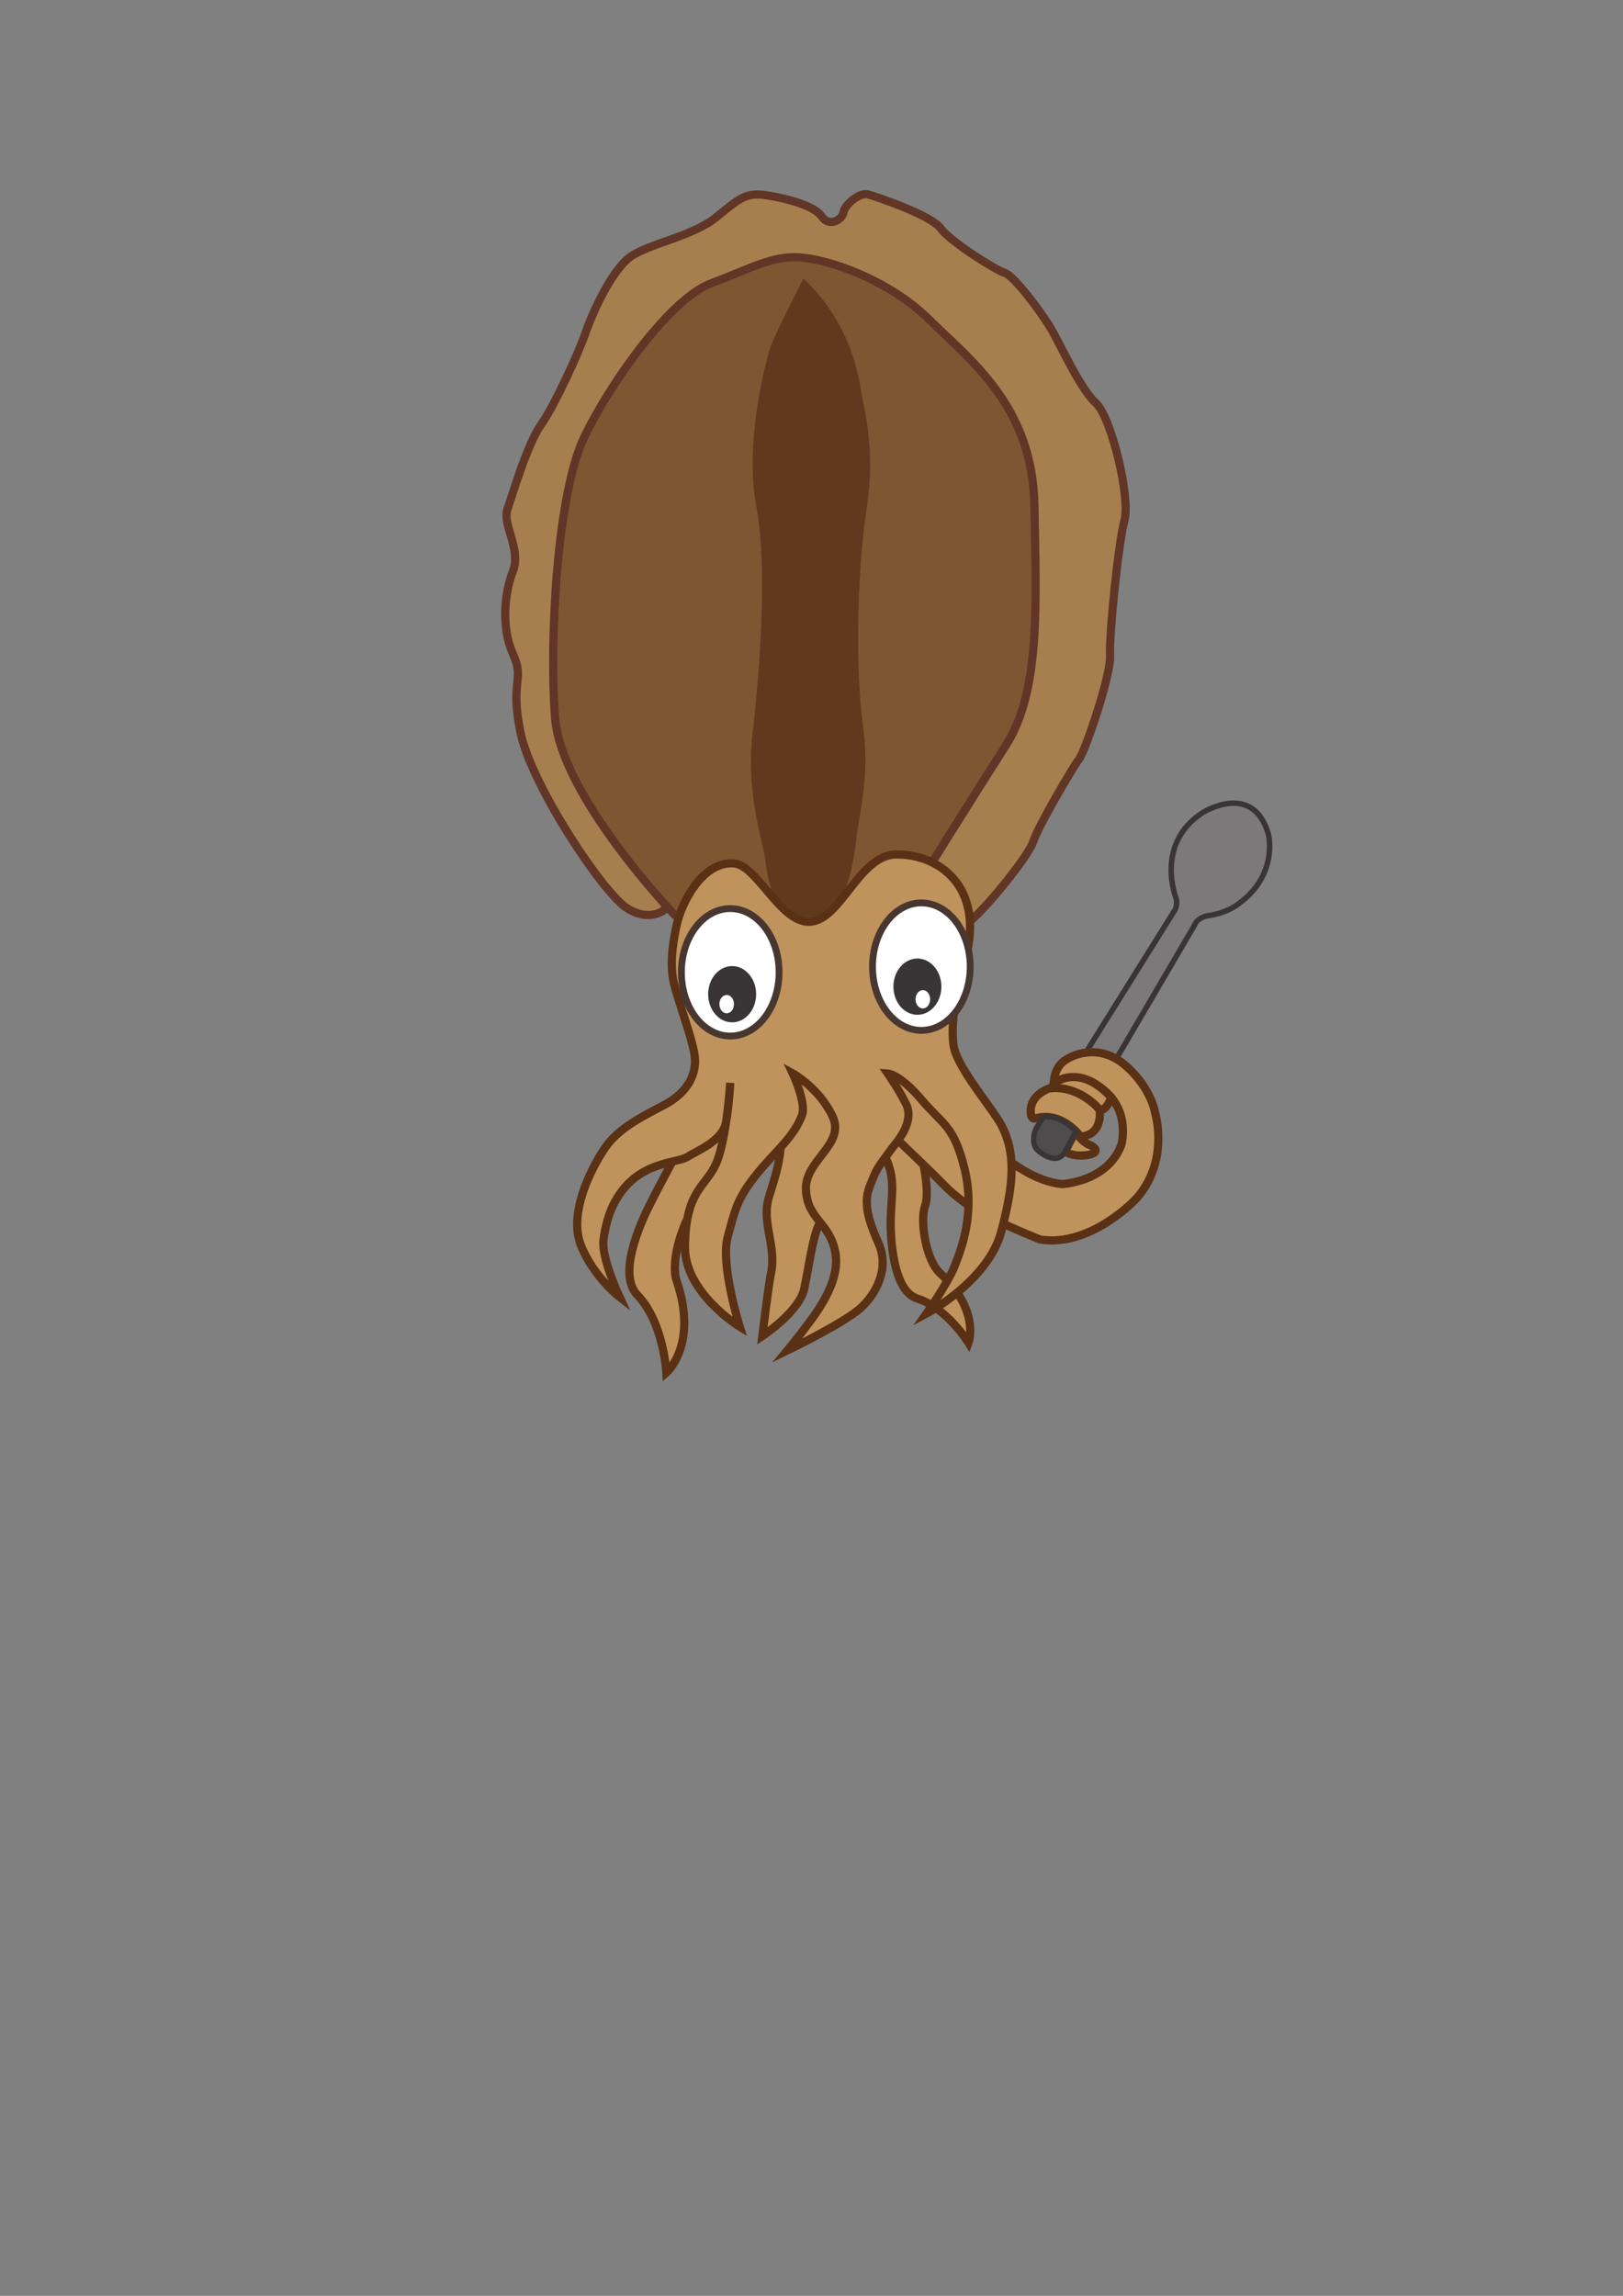 <?xml version="1.0" encoding="UTF-8" standalone="no"?>
<svg
   xmlns:dc="http://purl.org/dc/elements/1.1/"
   xmlns:cc="http://creativecommons.org/ns#"
   xmlns:rdf="http://www.w3.org/1999/02/22-rdf-syntax-ns#"
   xmlns:svg="http://www.w3.org/2000/svg"
   xmlns="http://www.w3.org/2000/svg"
   viewBox="0 0 793.701 1122.52"
   height="1122.52"
   width="793.701"
   xml:space="preserve"
   id="svg2"
   version="1.1"><rect x="0" y="0" width="793.701" height="1122.52" fill="#808080" stroke="none"/><defs
     id="defs6"><clipPath
       id="clipPath18"
       clipPathUnits="userSpaceOnUse"><path
         id="path16"
         d="M 0,841.89 H 595.276 V 0 H 0 Z" /></clipPath></defs><g
     transform="matrix(1.333,0,0,-1.333,0,1122.52)"
     id="g10"><g
       id="g12"><g
         clip-path="url(#clipPath18)"
         id="g14"><g
           transform="translate(317.454,430.399)"
           id="g20"><path
             id="path22"
             style="fill:#bf935b;fill-opacity:1;fill-rule:nonzero;stroke:none"
             d="m 0,0 c 0,0 6.776,-9.454 8.921,-16.845 2.041,-7.036 0.076,-13.293 0.419,-22.472 0.267,-7.167 1.742,-22.811 9.734,-25.294 10.831,-3.363 18.786,-16.224 18.786,-16.224 0,0 4.461,11.888 -10.524,25.624 -4.762,4.363 -7.505,18.438 -5.403,24.617 2.101,6.178 -1.634,18.9 -2.692,26.667 -0.548,4.02 -6.944,16.256 -6.944,16.256 z" /></g><g
           transform="translate(317.454,430.399)"
           id="g24"><path
             id="path26"
             style="fill:none;stroke:#5a3114;stroke-width:3;stroke-linecap:butt;stroke-linejoin:miter;stroke-miterlimit:10;stroke-dasharray:none;stroke-opacity:1"
             d="m 0,0 c 0,0 6.776,-9.454 8.921,-16.845 2.041,-7.036 0.076,-13.293 0.419,-22.472 0.267,-7.167 1.742,-22.811 9.734,-25.294 10.831,-3.363 18.786,-16.224 18.786,-16.224 0,0 4.461,11.888 -10.524,25.624 -4.762,4.363 -7.505,18.438 -5.403,24.617 2.101,6.178 -1.634,18.9 -2.692,26.667 -0.548,4.02 -6.944,16.256 -6.944,16.256 z" /></g><g
           transform="translate(286.531,451.76)"
           id="g28"><path
             id="path30"
             style="fill:#bf935b;fill-opacity:1;fill-rule:nonzero;stroke:none"
             d="m 0,0 c 0,0 -1.358,-8.085 -0.327,-20.05 1.03,-11.965 -0.495,-17.184 -4.095,-28.639 -2.95,-9.387 3.035,-18.327 0.655,-28.473 -0.639,-2.723 -3.109,-22.582 -3.109,-22.582 0,0 13.733,8.994 15.463,17.673 2.251,11.291 3.355,21.11 6.645,25.624 6.817,9.358 1.29,14.966 4.435,21.429 2.063,4.236 1.929,21.387 4.384,45.335 z" /></g><g
           transform="translate(286.531,451.76)"
           id="g32"><path
             id="path34"
             style="fill:none;stroke:#5a3114;stroke-width:3;stroke-linecap:butt;stroke-linejoin:miter;stroke-miterlimit:10;stroke-dasharray:none;stroke-opacity:1"
             d="m 0,0 c 0,0 -1.358,-8.085 -0.327,-20.05 1.03,-11.965 -0.495,-17.184 -4.095,-28.639 -2.95,-9.387 3.035,-18.327 0.655,-28.473 -0.639,-2.723 -3.109,-22.582 -3.109,-22.582 0,0 13.733,8.994 15.463,17.673 2.251,11.291 3.355,21.11 6.645,25.624 6.817,9.358 1.29,14.966 4.435,21.429 2.063,4.236 1.929,21.387 4.384,45.335 z" /></g><g
           transform="translate(259.036,438.908)"
           id="g36"><path
             id="path38"
             style="fill:#bf935b;fill-opacity:1;fill-rule:nonzero;stroke:none"
             d="m 0,0 c 0,0 -3.563,-5.739 -8.018,-14.563 -4.042,-8.009 -7.734,-14.323 -12.764,-24.383 -3.927,-7.854 -11.542,-25.524 -4.418,-32.89 9.655,-9.982 10.637,-28.473 10.637,-28.473 0,0 11.781,10.145 3.763,33.709 -2.548,7.487 2.782,24.219 8.673,29.618 5.891,5.4 21.167,17.182 18.602,21.437 -2.566,4.254 -3.711,30.33 -3.711,30.33 z" /></g><g
           transform="translate(259.036,438.908)"
           id="g40"><path
             id="path42"
             style="fill:none;stroke:#5a3114;stroke-width:3;stroke-linecap:butt;stroke-linejoin:miter;stroke-miterlimit:10;stroke-dasharray:none;stroke-opacity:1"
             d="m 0,0 c 0,0 -3.563,-5.739 -8.018,-14.563 -4.042,-8.009 -7.734,-14.323 -12.764,-24.383 -3.927,-7.854 -11.542,-25.524 -4.418,-32.89 9.655,-9.982 10.637,-28.473 10.637,-28.473 0,0 11.781,10.145 3.763,33.709 -2.548,7.487 2.782,24.219 8.673,29.618 5.891,5.4 21.167,17.182 18.602,21.437 -2.566,4.254 -3.711,30.33 -3.711,30.33 z" /></g><g
           transform="translate(394.913,426.55)"
           id="g44"><path
             id="path46"
             style="fill:#bf935b;fill-opacity:1;fill-rule:nonzero;stroke:none"
             d="m 0,0 c 0,0 2.009,-3.541 5.25,-4.564 0,0 4.138,-2.055 -0.213,-3.371 0,0 -5.692,-1.342 -9.223,1.141 l 3.85,7.322 z" /></g><g
           transform="translate(394.913,426.55)"
           id="g48"><path
             id="path50"
             style="fill:none;stroke:#5a3114;stroke-width:3;stroke-linecap:butt;stroke-linejoin:miter;stroke-miterlimit:10;stroke-dasharray:none;stroke-opacity:1"
             d="m 0,0 c 0,0 2.009,-3.541 5.25,-4.564 0,0 4.138,-2.055 -0.213,-3.371 0,0 -5.692,-1.342 -9.223,1.141 l 3.85,7.322 z" /></g><g
           transform="translate(398.357,456.011)"
           id="g52"><path
             id="path54"
             style="fill:#7b7979;fill-opacity:1;fill-rule:nonzero;stroke:none"
             d="m 0,0 32.276,51.677 c 0,0 1.423,1.464 0.955,4.599 0,0 -8.294,20.115 9.633,31.743 0,0 18.421,11.686 24.11,-7.887 0,0 3.911,-15.046 -11.278,-25.804 0,0 -3.882,-3.191 -11.357,-4.197 0,0 -3.605,-0.85 -4.453,-3.393 L 11.157,-2.318 C 11.157,-2.318 4.954,1.368 0,0" /></g><g
           transform="translate(398.357,456.011)"
           id="g56"><path
             id="path58"
             style="fill:none;stroke:#393536;stroke-width:2;stroke-linecap:butt;stroke-linejoin:miter;stroke-miterlimit:10;stroke-dasharray:none;stroke-opacity:1"
             d="m 0,0 32.276,51.677 c 0,0 1.423,1.464 0.955,4.599 0,0 -8.294,20.115 9.633,31.743 0,0 18.421,11.686 24.11,-7.887 0,0 3.911,-15.046 -11.278,-25.804 0,0 -3.882,-3.191 -11.357,-4.197 0,0 -3.605,-0.85 -4.453,-3.393 L 11.157,-2.318 C 11.157,-2.318 4.954,1.368 0,0 Z" /></g><g
           transform="translate(333.766,452.108)"
           id="g60"><path
             id="path62"
             style="fill:#bf935b;fill-opacity:1;fill-rule:nonzero;stroke:none"
             d="m 0,0 c 7.107,-2.11 10.115,-7.115 11.476,-9.088 6.232,-9.043 25.136,-33.129 44.209,-35.236 0,0 16.72,0.574 21.915,14.331 0,0 4.19,14.633 -9.621,22.258 0,0 -8.437,5.569 -15.178,0.244 0,0 -0.134,6.177 4.681,8.894 0,0 9.696,6.664 20.31,-1.157 0,0 9.888,-7.127 12.254,-18.593 0,0 5.267,-17.319 -6.788,-31.14 0,0 -16.584,-18.118 -35.405,-15.176 0,0 -8.291,3.191 -19.059,8.391 -6.209,2.998 -11.847,7.066 -16.652,12.011 -5.437,5.593 -13.216,12.824 -16.072,15.679 -2.181,2.182 -8.287,6.86 -10.69,12.109 -2.956,6.457 1.822,9.812 -3.491,18.058 0,0 15.786,-0.895 18.111,-1.585" /></g><g
           transform="translate(333.766,452.108)"
           id="g64"><path
             id="path66"
             style="fill:none;stroke:#5a3114;stroke-width:3;stroke-linecap:butt;stroke-linejoin:miter;stroke-miterlimit:10;stroke-dasharray:none;stroke-opacity:1"
             d="m 0,0 c 7.107,-2.11 10.115,-7.115 11.476,-9.088 6.232,-9.043 25.136,-33.129 44.209,-35.236 0,0 16.72,0.574 21.915,14.331 0,0 4.19,14.633 -9.621,22.258 0,0 -8.437,5.569 -15.178,0.244 0,0 -0.134,6.177 4.681,8.894 0,0 9.696,6.664 20.31,-1.157 0,0 9.888,-7.127 12.254,-18.593 0,0 5.267,-17.319 -6.788,-31.14 0,0 -16.584,-18.118 -35.405,-15.176 0,0 -8.291,3.191 -19.059,8.391 -6.209,2.998 -11.847,7.066 -16.652,12.011 -5.437,5.593 -13.216,12.824 -16.072,15.679 -2.181,2.182 -8.287,6.86 -10.69,12.109 -2.956,6.457 1.822,9.812 -3.491,18.058 0,0 15.786,-0.895 18.111,-1.585 z" /></g><g
           transform="translate(407.665,439.559)"
           id="g68"><path
             id="path70"
             style="fill:#bf935b;fill-opacity:1;fill-rule:nonzero;stroke:none"
             d="m 0,0 c 0,0 -1.633,-4.873 -4.229,-4.681 0,0 -5.514,7.917 -16.814,8.029 0,0 -1.541,0.195 0.422,2.063 0,0 9.137,7.247 20.621,-5.411" /></g><g
           transform="translate(407.665,439.559)"
           id="g72"><path
             id="path74"
             style="fill:none;stroke:#5a3114;stroke-width:3;stroke-linecap:butt;stroke-linejoin:miter;stroke-miterlimit:10;stroke-dasharray:none;stroke-opacity:1"
             d="m 0,0 c 0,0 -1.633,-4.873 -4.229,-4.681 0,0 -5.514,7.917 -16.814,8.029 0,0 -1.541,0.195 0.422,2.063 0,0 9.137,7.247 20.621,-5.411 z" /></g><g
           transform="translate(403.437,434.878)"
           id="g76"><path
             id="path78"
             style="fill:#bf935b;fill-opacity:1;fill-rule:nonzero;stroke:none"
             d="m 0,0 c 0,0 1.347,-9.092 -7.031,-9.642 0,0 -6.868,9.607 -16.649,6.601 0,0 -1.432,-0.438 -1.545,1.724 0,0 -1.378,6.046 6.452,9.225 0,0 5.881,1.456 13.003,-2.897 0,0 4.107,-2.489 5.77,-5.011" /></g><g
           transform="translate(403.437,434.878)"
           id="g80"><path
             id="path82"
             style="fill:none;stroke:#5a3114;stroke-width:3;stroke-linecap:butt;stroke-linejoin:miter;stroke-miterlimit:10;stroke-dasharray:none;stroke-opacity:1"
             d="m 0,0 c 0,0 1.347,-9.092 -7.031,-9.642 0,0 -6.868,9.607 -16.649,6.601 0,0 -1.432,-0.438 -1.545,1.724 0,0 -1.378,6.046 6.452,9.225 0,0 5.881,1.456 13.003,-2.897 0,0 4.107,-2.489 5.77,-5.011 z" /></g><g
           transform="translate(383.107,432.774)"
           id="g84"><path
             id="path86"
             style="fill:#4f4c4d;fill-opacity:1;fill-rule:nonzero;stroke:#393536;stroke-width:2;stroke-linecap:butt;stroke-linejoin:miter;stroke-miterlimit:10;stroke-dasharray:none;stroke-opacity:1"
             d="m 0,0 -2.209,-3.308 c -0.977,-1.462 -1.599,-3.151 -1.674,-4.907 -0.065,-1.528 0.237,-3.24 1.547,-4.414 0,0 6.793,-6.281 10.055,-0.384 3.135,5.668 0,0 0,0 l 3.849,7.322 c 0,0 -4.986,6.195 -11.811,5.327" /></g><g
           transform="translate(244.309,508.836)"
           id="g88"><path
             id="path90"
             style="fill:#a67f4e;fill-opacity:1;fill-rule:nonzero;stroke:none"
             d="m 0,0 c 0,0 -5.236,-5.344 -14.073,0 -8.836,5.345 -35.469,45.446 -39.334,64.832 -3.866,19.385 1.731,18.731 -2.703,28.549 -4.435,9.818 -3.093,22.582 0,30.436 3.092,7.855 -3.939,17.018 -2.06,22.582 1.879,5.564 7.443,24.218 12.352,31.091 4.909,6.873 14.026,26.837 16.34,33.709 2.314,6.873 9.514,22.909 16.387,27.819 6.873,4.908 22.753,7.526 31.34,14.399 8.587,6.873 10.841,9.491 18.878,8.182 8.037,-1.309 17.526,-3.927 20.145,-7.854 2.619,-3.928 7.528,-0.982 7.855,1.636 0.328,2.618 5.891,7.524 9.164,6.544 3.273,-0.98 22.909,-7.526 26.509,-12.435 3.6,-4.909 20.291,-15.382 23.564,-16.364 3.272,-0.981 13.418,-14.399 17.017,-20.618 3.601,-6.218 10.801,-22.148 16.365,-27.111 5.563,-4.961 12.763,-34.586 10.472,-43.01 -2.291,-8.424 -5.676,-42.461 -5.292,-49.66 0.383,-7.201 -9.108,-35.019 -11.399,-37.964 -2.29,-2.946 -15.119,-24.861 -16.887,-30.43 -1.767,-5.57 -22.058,-30.443 -25.658,-30.443 -3.601,0 -29.127,24.094 -42.873,24.156 C 52.364,18.108 25.581,16.84 16.554,16.329 7.527,15.817 0,0 0,0" /></g><g
           transform="translate(244.309,508.836)"
           id="g92"><path
             id="path94"
             style="fill:none;stroke:#613627;stroke-width:3;stroke-linecap:butt;stroke-linejoin:miter;stroke-miterlimit:10;stroke-dasharray:none;stroke-opacity:1"
             d="m 0,0 c 0,0 -5.236,-5.344 -14.073,0 -8.836,5.345 -35.469,45.446 -39.334,64.832 -3.866,19.385 1.731,18.731 -2.703,28.549 -4.435,9.818 -3.093,22.582 0,30.436 3.092,7.855 -3.939,17.018 -2.06,22.582 1.879,5.564 7.443,24.218 12.352,31.091 4.909,6.873 14.026,26.837 16.34,33.709 2.314,6.873 9.514,22.909 16.387,27.819 6.873,4.908 22.753,7.526 31.34,14.399 8.587,6.873 10.841,9.491 18.878,8.182 8.037,-1.309 17.526,-3.927 20.145,-7.854 2.619,-3.928 7.528,-0.982 7.855,1.636 0.328,2.618 5.891,7.524 9.164,6.544 3.273,-0.98 22.909,-7.526 26.509,-12.435 3.6,-4.909 20.291,-15.382 23.564,-16.364 3.272,-0.981 13.418,-14.399 17.017,-20.618 3.601,-6.218 10.801,-22.148 16.365,-27.111 5.563,-4.961 12.763,-34.586 10.472,-43.01 -2.291,-8.424 -5.676,-42.461 -5.292,-49.66 0.383,-7.201 -9.108,-35.019 -11.399,-37.964 -2.29,-2.946 -15.119,-24.861 -16.887,-30.43 -1.767,-5.57 -22.058,-30.443 -25.658,-30.443 -3.601,0 -29.127,24.094 -42.873,24.156 C 52.364,18.108 25.581,16.84 16.554,16.329 7.527,15.817 0,0 0,0 Z" /></g><g
           transform="translate(247.597,506.402)"
           id="g96"><path
             id="path98"
             style="fill:#7e5732;fill-opacity:1;fill-rule:nonzero;stroke:none"
             d="m 0,0 c 0,0 -41.797,43.62 -43.971,72.419 -2.175,28.801 0.771,82.801 10.916,103.419 10.146,20.618 31.551,50.4 46.376,55.963 14.825,5.564 22.318,10.146 32.48,9.491 10.163,-0.654 32.354,-7.854 47.604,-22.909 15.249,-15.054 37.831,-31.745 38.486,-68.072 0.654,-36.328 2.291,-68.084 -10.473,-88.042 C 108.654,42.311 88.05,9.256 88.05,9.256 L 46.8,-16.274 Z" /></g><g
           transform="translate(247.597,506.402)"
           id="g100"><path
             id="path102"
             style="fill:none;stroke:#613627;stroke-width:3;stroke-linecap:butt;stroke-linejoin:miter;stroke-miterlimit:10;stroke-dasharray:none;stroke-opacity:1"
             d="m 0,0 c 0,0 -41.797,43.62 -43.971,72.419 -2.175,28.801 0.771,82.801 10.916,103.419 10.146,20.618 31.551,50.4 46.376,55.963 14.825,5.564 22.318,10.146 32.48,9.491 10.163,-0.654 32.354,-7.854 47.604,-22.909 15.249,-15.054 37.831,-31.745 38.486,-68.072 0.654,-36.328 2.291,-68.084 -10.473,-88.042 C 108.654,42.311 88.05,9.256 88.05,9.256 L 46.8,-16.274 Z" /></g><g
           transform="translate(294.709,739.89)"
           id="g104"><path
             id="path106"
             style="fill:#613a1e;fill-opacity:1;fill-rule:nonzero;stroke:none"
             d="m 0,0 c 0,0 -11.008,-21.382 -12.218,-25.527 -3.54,-12.13 -8.922,-37.527 -5.018,-58.036 4.139,-21.75 1.357,-59.43 -1.361,-82.91 -2.635,-22.771 4.219,-41.774 4.634,-46.472 1.963,-22.255 15.927,-28.95 15.927,-28.95 0,0 13.964,4.513 17.454,36.149 0.98,8.884 5.121,23.876 2.57,41.029 -2.788,18.753 -2.513,55.6 1.277,80.503 3.353,22.032 -0.927,35.886 -2.32,44.505 C 16.717,-13.542 0,0 0,0" /></g><g
           transform="translate(248.236,502.726)"
           id="g108"><path
             id="path110"
             style="fill:#bf935b;fill-opacity:1;fill-rule:nonzero;stroke:none"
             d="M 0,0 C -0.819,-3.847 -2.618,-12.445 -1.309,-19.75 0,-27.055 6.764,-43.418 6.764,-49.746 c 0,-6.327 -3.709,-12.059 -10.91,-15.955 -7.199,-3.896 -17.018,-8.328 -22.254,-16.15 -5.236,-7.821 -13.309,-23.967 -8.727,-35.531 4.582,-11.564 14.182,-18.982 14.182,-18.982 0,0 -6.764,14.401 -5.891,20.946 0.873,6.545 3.054,15.58 10.69,22.125 7.637,6.545 17.455,6.494 20.292,8.42 2.836,1.927 12.76,5.709 13.95,12.504 1.19,6.795 1.569,14.551 1.569,14.551 0,0 -1.377,-21.382 -5.305,-29.891 -3.927,-8.509 -11.042,-9.56 -11.305,-30.109 -0.219,-17.018 20.103,-29.455 20.103,-29.455 0,0 -7.231,22.895 -4.394,33.047 2.836,10.153 3.236,14.541 13.09,25.862 5.73,6.583 11.351,11.291 14.128,18.655 1.691,4.484 -3.409,15.382 -3.409,15.382 0,0 9.658,-5.294 14.591,-15.71 4.932,-10.415 -10.275,-16.145 -9.72,-27.054 C 48,-108 56.291,-109.053 58.255,-120.2 c 1.963,-11.145 -8.093,-23.364 -10.811,-27.073 -2.716,-3.709 -6.862,-8.727 -6.862,-8.727 0,0 21.019,10.156 27.055,15.709 5.454,5.018 10.472,14.182 6.545,23.345 -2.648,6.178 -6.109,13.964 -3.491,20.728 2.619,6.763 2.619,6.763 8.29,14.367 1.207,1.616 8.51,9.422 5.237,16.15 -2.49,5.12 -6.785,11.339 -6.785,11.339 0,0 4.493,-0.276 12.347,-9.565 7.855,-9.29 11.893,-9.382 15.82,-25.31 3.927,-15.927 -0.856,-28.963 -3.709,-36 -2.59,-6.388 -10.241,-17.236 -10.241,-17.236 0,0 22.677,11.988 27.477,30.213 4.801,18.223 5.236,28.915 0,38.951 -2.855,5.471 -13.527,17.762 -16.855,26.595 -2.519,6.688 0.208,23.457 2.946,31.969 8.638,26.854 -7.199,40.708 -24.563,40.708 C 66.437,25.964 59.783,-0.05 47.563,1.309 37.327,2.448 29.206,22.179 20.945,22.691 9.379,23.407 1.745,8.192 0,0" /></g><g
           transform="translate(248.236,502.726)"
           id="g112"><path
             id="path114"
             style="fill:none;stroke:#5a3114;stroke-width:3;stroke-linecap:butt;stroke-linejoin:miter;stroke-miterlimit:10;stroke-dasharray:none;stroke-opacity:1"
             d="M 0,0 C -0.819,-3.847 -2.618,-12.445 -1.309,-19.75 0,-27.055 6.764,-43.418 6.764,-49.746 c 0,-6.327 -3.709,-12.059 -10.91,-15.955 -7.199,-3.896 -17.018,-8.328 -22.254,-16.15 -5.236,-7.821 -13.309,-23.967 -8.727,-35.531 4.582,-11.564 14.182,-18.982 14.182,-18.982 0,0 -6.764,14.401 -5.891,20.946 0.873,6.545 3.054,15.58 10.69,22.125 7.637,6.545 17.455,6.494 20.292,8.42 2.836,1.927 12.76,5.709 13.95,12.504 1.19,6.795 1.569,14.551 1.569,14.551 0,0 -1.377,-21.382 -5.305,-29.891 -3.927,-8.509 -11.042,-9.56 -11.305,-30.109 -0.219,-17.018 20.103,-29.455 20.103,-29.455 0,0 -7.231,22.895 -4.394,33.047 2.836,10.153 3.236,14.541 13.09,25.862 5.73,6.583 11.351,11.291 14.128,18.655 1.691,4.484 -3.409,15.382 -3.409,15.382 0,0 9.658,-5.294 14.591,-15.71 4.932,-10.415 -10.275,-16.145 -9.72,-27.054 C 48,-108 56.291,-109.053 58.255,-120.2 c 1.963,-11.145 -8.093,-23.364 -10.811,-27.073 -2.716,-3.709 -6.862,-8.727 -6.862,-8.727 0,0 21.019,10.156 27.055,15.709 5.454,5.018 10.472,14.182 6.545,23.345 -2.648,6.178 -6.109,13.964 -3.491,20.728 2.619,6.763 2.619,6.763 8.29,14.367 1.207,1.616 8.51,9.422 5.237,16.15 -2.49,5.12 -6.785,11.339 -6.785,11.339 0,0 4.493,-0.276 12.347,-9.565 7.855,-9.29 11.893,-9.382 15.82,-25.31 3.927,-15.927 -0.856,-28.963 -3.709,-36 -2.59,-6.388 -10.241,-17.236 -10.241,-17.236 0,0 22.677,11.988 27.477,30.213 4.801,18.223 5.236,28.915 0,38.951 -2.855,5.471 -13.527,17.762 -16.855,26.595 -2.519,6.688 0.208,23.457 2.946,31.969 8.638,26.854 -7.199,40.708 -24.563,40.708 C 66.437,25.964 59.783,-0.05 47.563,1.309 37.327,2.448 29.206,22.179 20.945,22.691 9.379,23.407 1.745,8.192 0,0 Z" /></g><g
           transform="translate(355.935,487.54)"
           id="g116"><path
             id="path118"
             style="fill:#ffffff;fill-opacity:1;fill-rule:nonzero;stroke:none"
             d="m 0,0 c 0,-12.912 -8.022,-23.379 -17.919,-23.379 -9.896,0 -17.92,10.467 -17.92,23.379 0,12.912 8.024,23.379 17.92,23.379 C -8.022,23.379 0,12.912 0,0" /></g><g
           transform="translate(355.935,487.54)"
           id="g120"><path
             id="path122"
             style="fill:none;stroke:#483631;stroke-width:2.5;stroke-linecap:butt;stroke-linejoin:miter;stroke-miterlimit:10;stroke-dasharray:none;stroke-opacity:1"
             d="m 0,0 c 0,-12.912 -8.022,-23.379 -17.919,-23.379 -9.896,0 -17.92,10.467 -17.92,23.379 0,12.912 8.024,23.379 17.92,23.379 C -8.022,23.379 0,12.912 0,0 Z" /></g><g
           transform="translate(285.82,485.457)"
           id="g124"><path
             id="path126"
             style="fill:#ffffff;fill-opacity:1;fill-rule:nonzero;stroke:none"
             d="m 0,0 c 0,-12.912 -8.022,-23.379 -17.919,-23.379 -9.897,0 -17.92,10.467 -17.92,23.379 0,12.912 8.023,23.379 17.92,23.379 C -8.022,23.379 0,12.912 0,0" /></g><g
           transform="translate(285.82,485.457)"
           id="g128"><path
             id="path130"
             style="fill:none;stroke:#483631;stroke-width:2.5;stroke-linecap:butt;stroke-linejoin:miter;stroke-miterlimit:10;stroke-dasharray:none;stroke-opacity:1"
             d="m 0,0 c 0,-12.912 -8.022,-23.379 -17.919,-23.379 -9.897,0 -17.92,10.467 -17.92,23.379 0,12.912 8.023,23.379 17.92,23.379 C -8.022,23.379 0,12.912 0,0 Z" /></g><g
           transform="translate(277.394,477.425)"
           id="g132"><path
             id="path134"
             style="fill:#393536;fill-opacity:1;fill-rule:nonzero;stroke:none"
             d="m 0,0 c 0,-5.7 -3.939,-10.321 -8.798,-10.321 -4.859,0 -8.798,4.621 -8.798,10.321 0,5.7 3.939,10.32 8.798,10.32 C -3.939,10.32 0,5.7 0,0" /></g><g
           transform="translate(269.274,473.785)"
           id="g136"><path
             id="path138"
             style="fill:#ffffff;fill-opacity:1;fill-rule:nonzero;stroke:none"
             d="m 0,0 c 0,-1.856 -1.199,-3.36 -2.677,-3.36 -1.479,0 -2.678,1.504 -2.678,3.36 0,1.855 1.199,3.36 2.678,3.36 C -1.199,3.36 0,1.855 0,0" /></g><g
           transform="translate(345.362,480.197)"
           id="g140"><path
             id="path142"
             style="fill:#393536;fill-opacity:1;fill-rule:nonzero;stroke:none"
             d="m 0,0 c 0,-5.7 -3.939,-10.32 -8.799,-10.32 -4.858,0 -8.798,4.62 -8.798,10.32 0,5.7 3.94,10.321 8.798,10.321 C -3.939,10.321 0,5.7 0,0" /></g><g
           transform="translate(341.241,475.563)"
           id="g144"><path
             id="path146"
             style="fill:#ffffff;fill-opacity:1;fill-rule:nonzero;stroke:none"
             d="m 0,0 c 0,-1.855 -1.198,-3.36 -2.678,-3.36 -1.478,0 -2.676,1.505 -2.676,3.36 0,1.855 1.198,3.36 2.676,3.36 C -1.198,3.36 0,1.855 0,0" /></g></g></g></g></svg>
